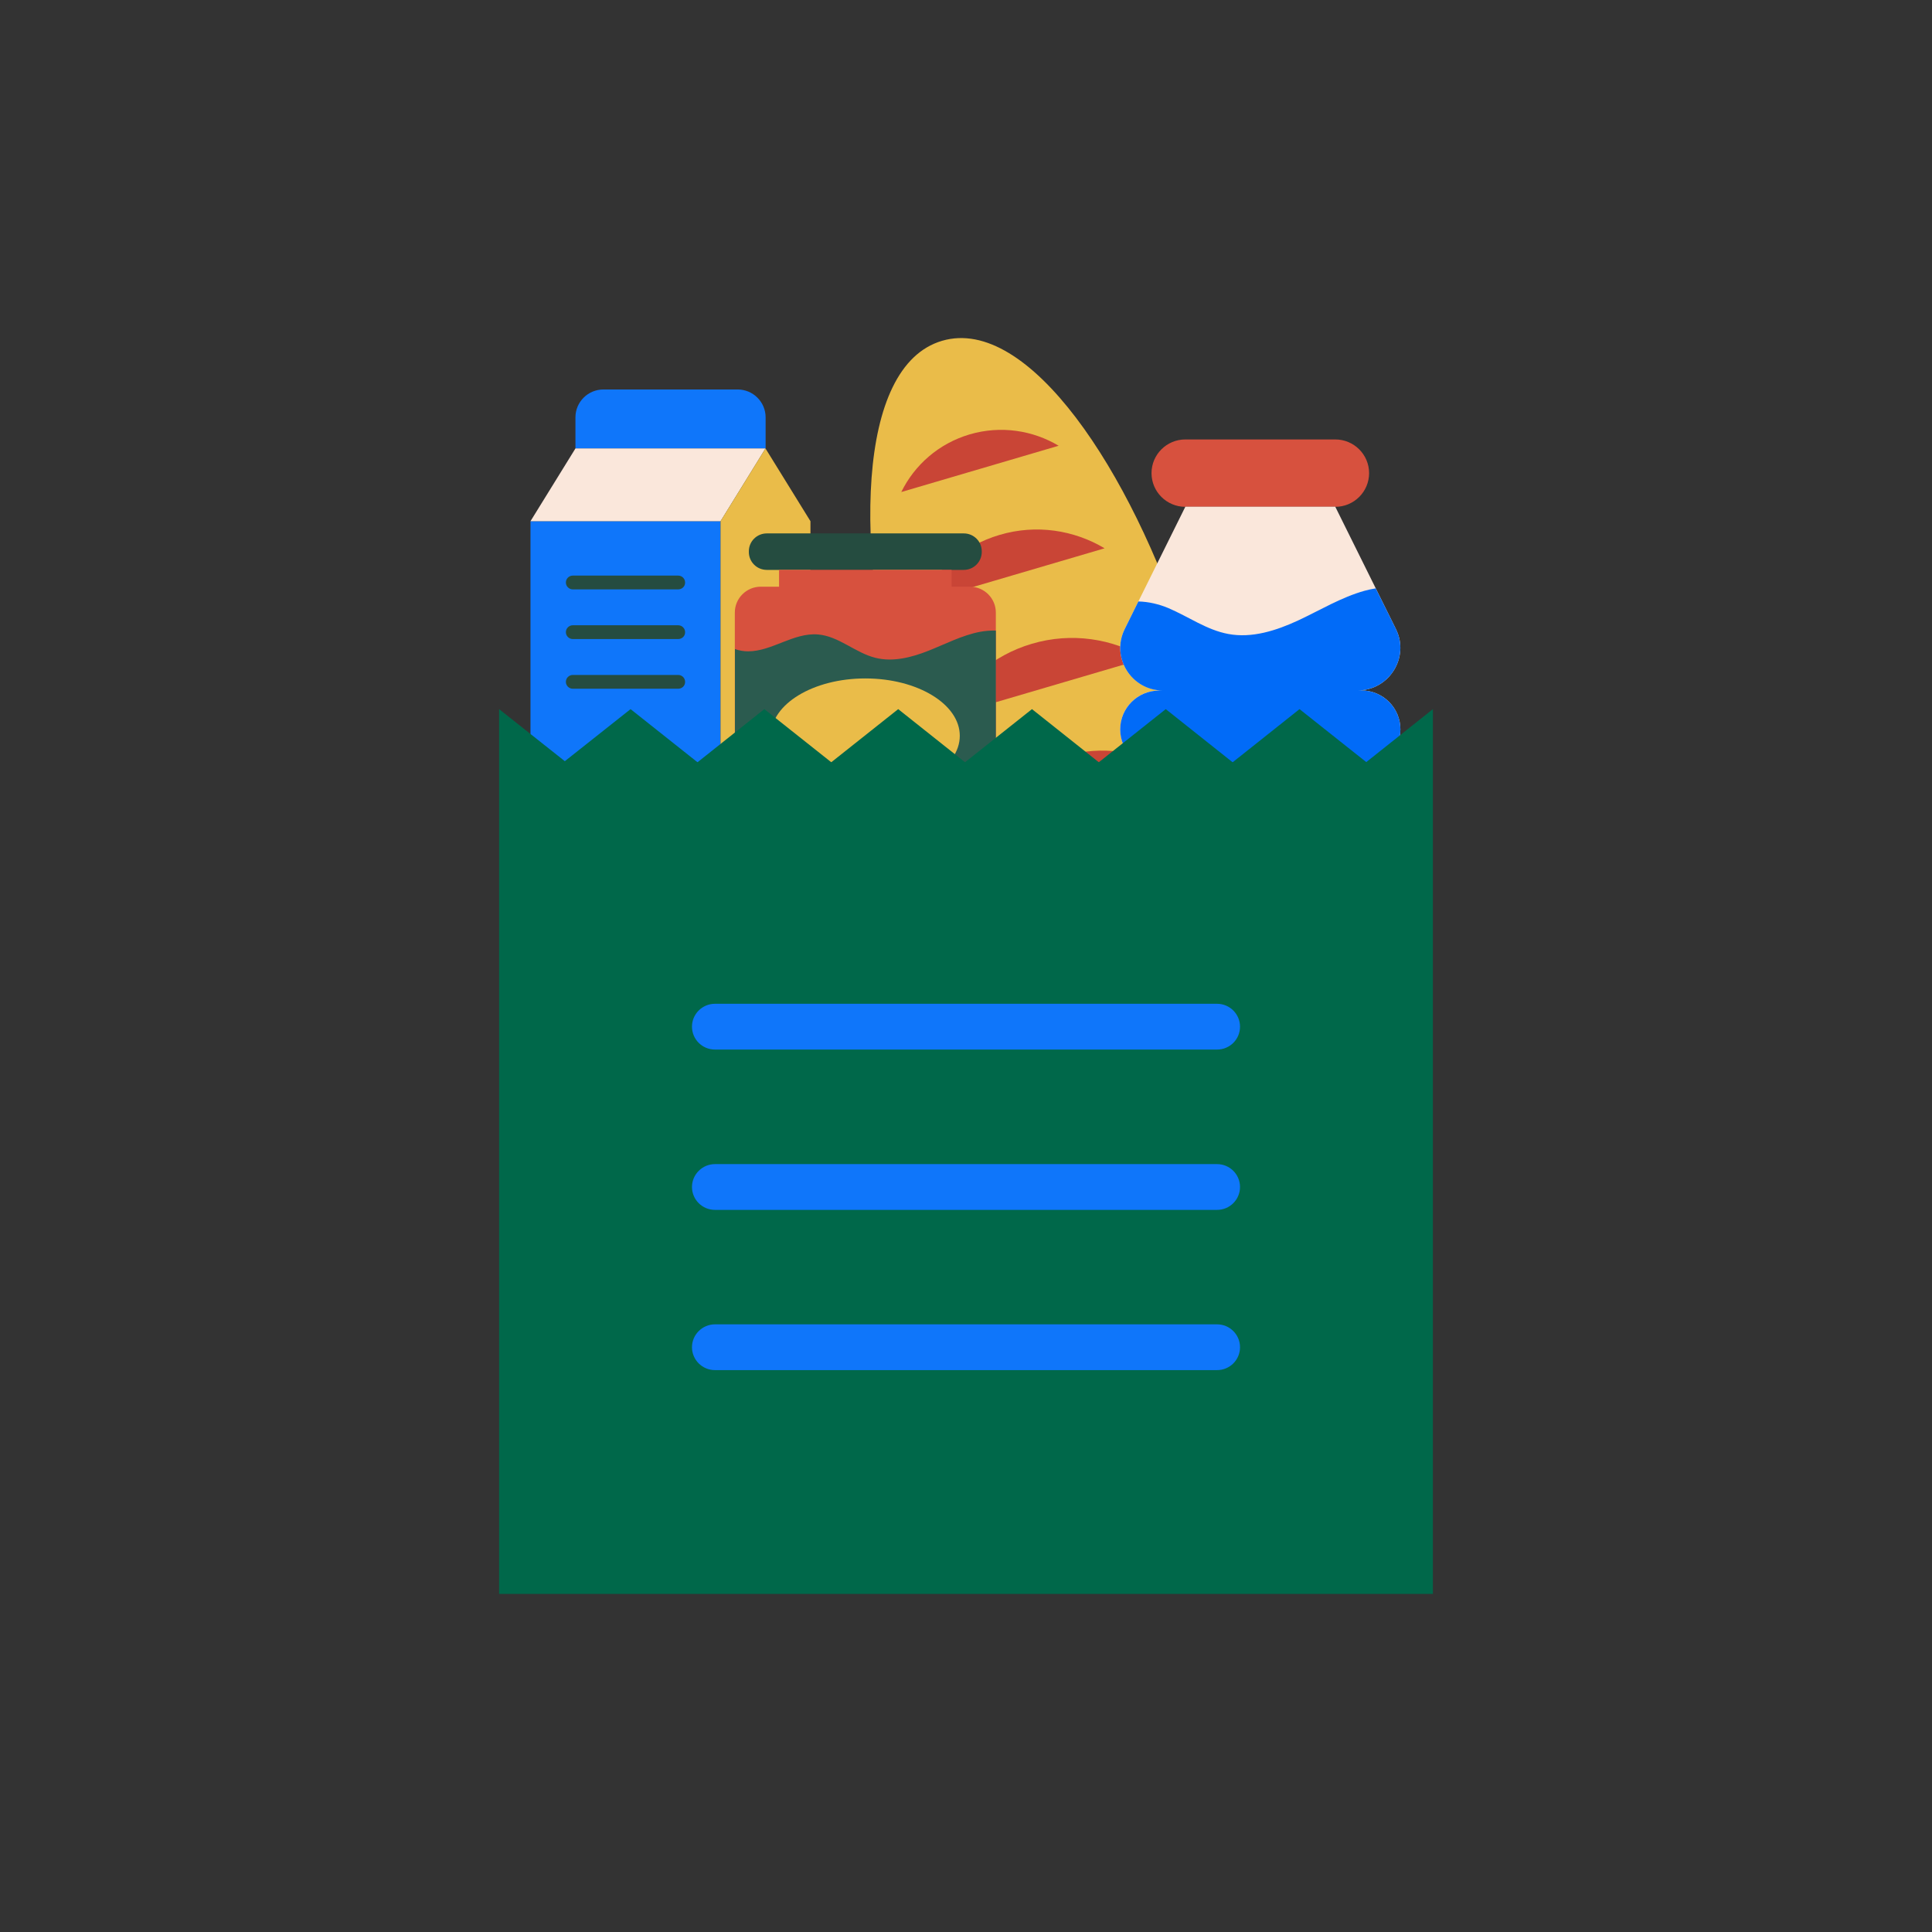 <svg width="120" height="120" viewBox="0 0 120 120" fill="none" xmlns="http://www.w3.org/2000/svg">
<rect x="0" y="0" width="120" height="120" fill="#333333" stroke="none"/>
<path d="M58.513 21.168C47.767 24.328 58.22 67.462 71.11 63.669C84.007 59.876 69.259 18.008 58.513 21.168Z" fill="#EABC49"/>
<path d="M65.754 27.686C64.152 26.73 62.17 26.414 60.231 26.979C58.299 27.55 56.803 28.884 55.98 30.561L65.754 27.686Z" fill="#C94536"/>
<path d="M73.649 54.295C72.047 53.339 70.065 53.022 68.126 53.587C66.194 54.158 64.698 55.493 63.875 57.163L73.649 54.295Z" fill="#C94536"/>
<path d="M68.609 34.056C66.714 32.926 64.37 32.547 62.083 33.224C59.795 33.901 58.037 35.478 57.059 37.452L68.609 34.056Z" fill="#C94536"/>
<path d="M72.679 47.788C70.784 46.659 68.441 46.28 66.153 46.957C63.865 47.633 62.108 49.21 61.129 51.184L72.679 47.788Z" fill="#C94536"/>
<path d="M71.143 40.885C69.092 39.662 66.561 39.258 64.093 39.985C61.625 40.711 59.718 42.425 58.664 44.554L71.143 40.885Z" fill="#C94536"/>
<path d="M82.936 31.48H73.624C72.465 31.48 71.523 30.542 71.523 29.387C71.523 28.233 72.465 27.295 73.624 27.295H82.936C84.096 27.295 85.037 28.233 85.037 29.387C85.037 30.542 84.096 31.48 82.936 31.48Z" fill="#D7513E"/>
<path d="M86.981 45.299C86.981 43.964 85.897 42.884 84.556 42.884H84.32C86.289 42.884 87.573 40.823 86.701 39.066L82.936 31.473H78.28H73.624L69.859 39.066C68.986 40.823 70.27 42.884 72.24 42.884H72.003C70.663 42.884 69.578 43.964 69.578 45.299C69.578 46.634 70.663 47.714 72.003 47.714C70.663 47.714 69.578 48.794 69.578 50.129C69.578 51.464 70.663 52.544 72.003 52.544C70.663 52.544 69.578 53.624 69.578 54.959C69.578 56.294 70.663 57.374 72.003 57.374C70.663 57.374 69.578 58.454 69.578 59.789C69.578 61.124 70.663 62.204 72.003 62.204H84.563C85.903 62.204 86.987 61.124 86.987 59.789C86.987 58.454 85.903 57.374 84.563 57.374C85.903 57.374 86.987 56.294 86.987 54.959C86.987 53.624 85.903 52.544 84.563 52.544C85.903 52.544 86.987 51.464 86.987 50.129C86.987 48.794 85.903 47.714 84.563 47.714C85.897 47.714 86.981 46.634 86.981 45.299Z" fill="#FAE7DB"/>
<path d="M86.981 45.299C86.981 43.964 85.897 42.884 84.556 42.884H84.32C86.289 42.884 87.573 40.823 86.701 39.066L85.448 36.545C85.211 36.583 84.98 36.632 84.756 36.694C83.31 37.098 82.007 37.893 80.642 38.532C79.277 39.165 77.762 39.656 76.285 39.376C74.951 39.128 73.811 38.296 72.564 37.768C71.99 37.526 71.336 37.371 70.706 37.359L69.859 39.072C68.986 40.829 70.27 42.89 72.24 42.89H72.003C70.663 42.89 69.578 43.97 69.578 45.305C69.578 46.64 70.663 47.72 72.003 47.72C70.663 47.72 69.578 48.8 69.578 50.135C69.578 51.47 70.663 52.55 72.003 52.55C70.663 52.55 69.578 53.63 69.578 54.965C69.578 56.3 70.663 57.38 72.003 57.38C70.663 57.38 69.578 58.46 69.578 59.795C69.578 61.13 70.663 62.21 72.003 62.21H84.563C85.903 62.21 86.987 61.13 86.987 59.795C86.987 58.46 85.903 57.38 84.563 57.38C85.903 57.38 86.987 56.3 86.987 54.965C86.987 53.63 85.903 52.55 84.563 52.55C85.903 52.55 86.987 51.47 86.987 50.135C86.987 48.8 85.903 47.72 84.563 47.72C85.897 47.714 86.981 46.634 86.981 45.299Z" fill="#016BF8"/>
<path d="M44.755 32.373H32.949V51.818H44.755V32.373Z" fill="#0F76FA"/>
<path d="M47.548 27.854H35.742V25.923C35.742 24.967 36.521 24.191 37.481 24.191H45.815C46.775 24.191 47.554 24.967 47.554 25.923V27.854H47.548Z" fill="#0F76FA"/>
<path d="M44.755 32.373H32.949L35.742 27.854H47.547L44.755 32.373Z" fill="#FAE7DB"/>
<path d="M50.339 32.373V51.818H44.754V32.373L47.546 27.854L50.339 32.373Z" fill="#EABC49"/>
<path d="M42.123 36.608H35.578C35.342 36.608 35.148 36.415 35.148 36.179C35.148 35.943 35.342 35.751 35.578 35.751H42.123C42.36 35.751 42.553 35.943 42.553 36.179C42.56 36.415 42.367 36.608 42.123 36.608Z" fill="#254C40"/>
<path d="M42.123 39.693H35.578C35.342 39.693 35.148 39.501 35.148 39.264C35.148 39.029 35.342 38.836 35.578 38.836H42.123C42.36 38.836 42.553 39.029 42.553 39.264C42.56 39.501 42.367 39.693 42.123 39.693Z" fill="#254C40"/>
<path d="M42.123 42.779H35.578C35.342 42.779 35.148 42.586 35.148 42.35C35.148 42.114 35.342 41.922 35.578 41.922H42.123C42.36 41.922 42.553 42.114 42.553 42.35C42.56 42.586 42.367 42.779 42.123 42.779Z" fill="#254C40"/>
<path d="M59.863 35.397H47.627C47.01 35.397 46.512 34.9 46.512 34.286V34.242C46.512 33.627 47.01 33.131 47.627 33.131H59.863C60.48 33.131 60.979 33.627 60.979 34.242V34.286C60.979 34.894 60.48 35.397 59.863 35.397Z" fill="#254C40"/>
<path d="M60.239 36.44H59.104V35.391H48.389V36.44H47.255C46.364 36.44 45.641 37.16 45.641 38.048V53.363C45.641 54.251 46.364 54.971 47.255 54.971H60.239C61.13 54.971 61.853 54.251 61.853 53.363V38.048C61.853 37.16 61.13 36.44 60.239 36.44Z" fill="#D7513E"/>
<path d="M60.24 54.965C61.132 54.965 61.855 54.245 61.855 53.357V39.165C61.518 39.159 61.182 39.184 60.858 39.246C59.748 39.463 58.732 39.997 57.685 40.413C56.638 40.829 55.478 41.133 54.381 40.86C53.122 40.55 52.094 39.507 50.797 39.407C50.049 39.345 49.32 39.612 48.622 39.885C47.924 40.158 47.213 40.456 46.465 40.456C46.191 40.456 45.91 40.407 45.648 40.314V53.357C45.648 54.245 46.371 54.965 47.263 54.965H60.24Z" fill="#2B5B4F"/>
<path d="M53.748 49.266C56.988 49.266 59.614 47.67 59.614 45.702C59.614 43.734 56.988 42.139 53.748 42.139C50.509 42.139 47.883 43.734 47.883 45.702C47.883 47.67 50.509 49.266 53.748 49.266Z" fill="#EABC49"/>
<path d="M84.861 47.335L80.716 44.045L76.577 47.335H76.546L72.407 44.045L68.262 47.335H68.237L64.098 44.045L59.953 47.335H59.928L55.789 44.045L51.644 47.335H51.62L47.474 44.045L43.336 47.335H43.311L39.166 44.045L35.083 47.279L31 44.045V47.522V49.316V99H89V49.316V47.522V44.045L84.861 47.335Z" fill="#00684A"/>
<path d="M75.593 65.19H44.408C43.616 65.19 42.98 64.551 42.98 63.768C42.98 62.98 43.623 62.347 44.408 62.347H75.593C76.384 62.347 77.02 62.986 77.02 63.768C77.02 64.557 76.384 65.19 75.593 65.19Z" fill="#0F76FA"/>
<path d="M75.593 75.148H44.408C43.616 75.148 42.98 74.509 42.98 73.726C42.98 72.944 43.623 72.305 44.408 72.305H75.593C76.384 72.305 77.02 72.944 77.02 73.726C77.02 74.509 76.384 75.148 75.593 75.148Z" fill="#0F76FA"/>
<path d="M75.593 85.1H44.408C43.616 85.1 42.98 84.46 42.98 83.678C42.98 82.896 43.623 82.257 44.408 82.257H75.593C76.384 82.257 77.02 82.896 77.02 83.678C77.02 84.467 76.384 85.1 75.593 85.1Z" fill="#0F76FA"/>
</svg>
